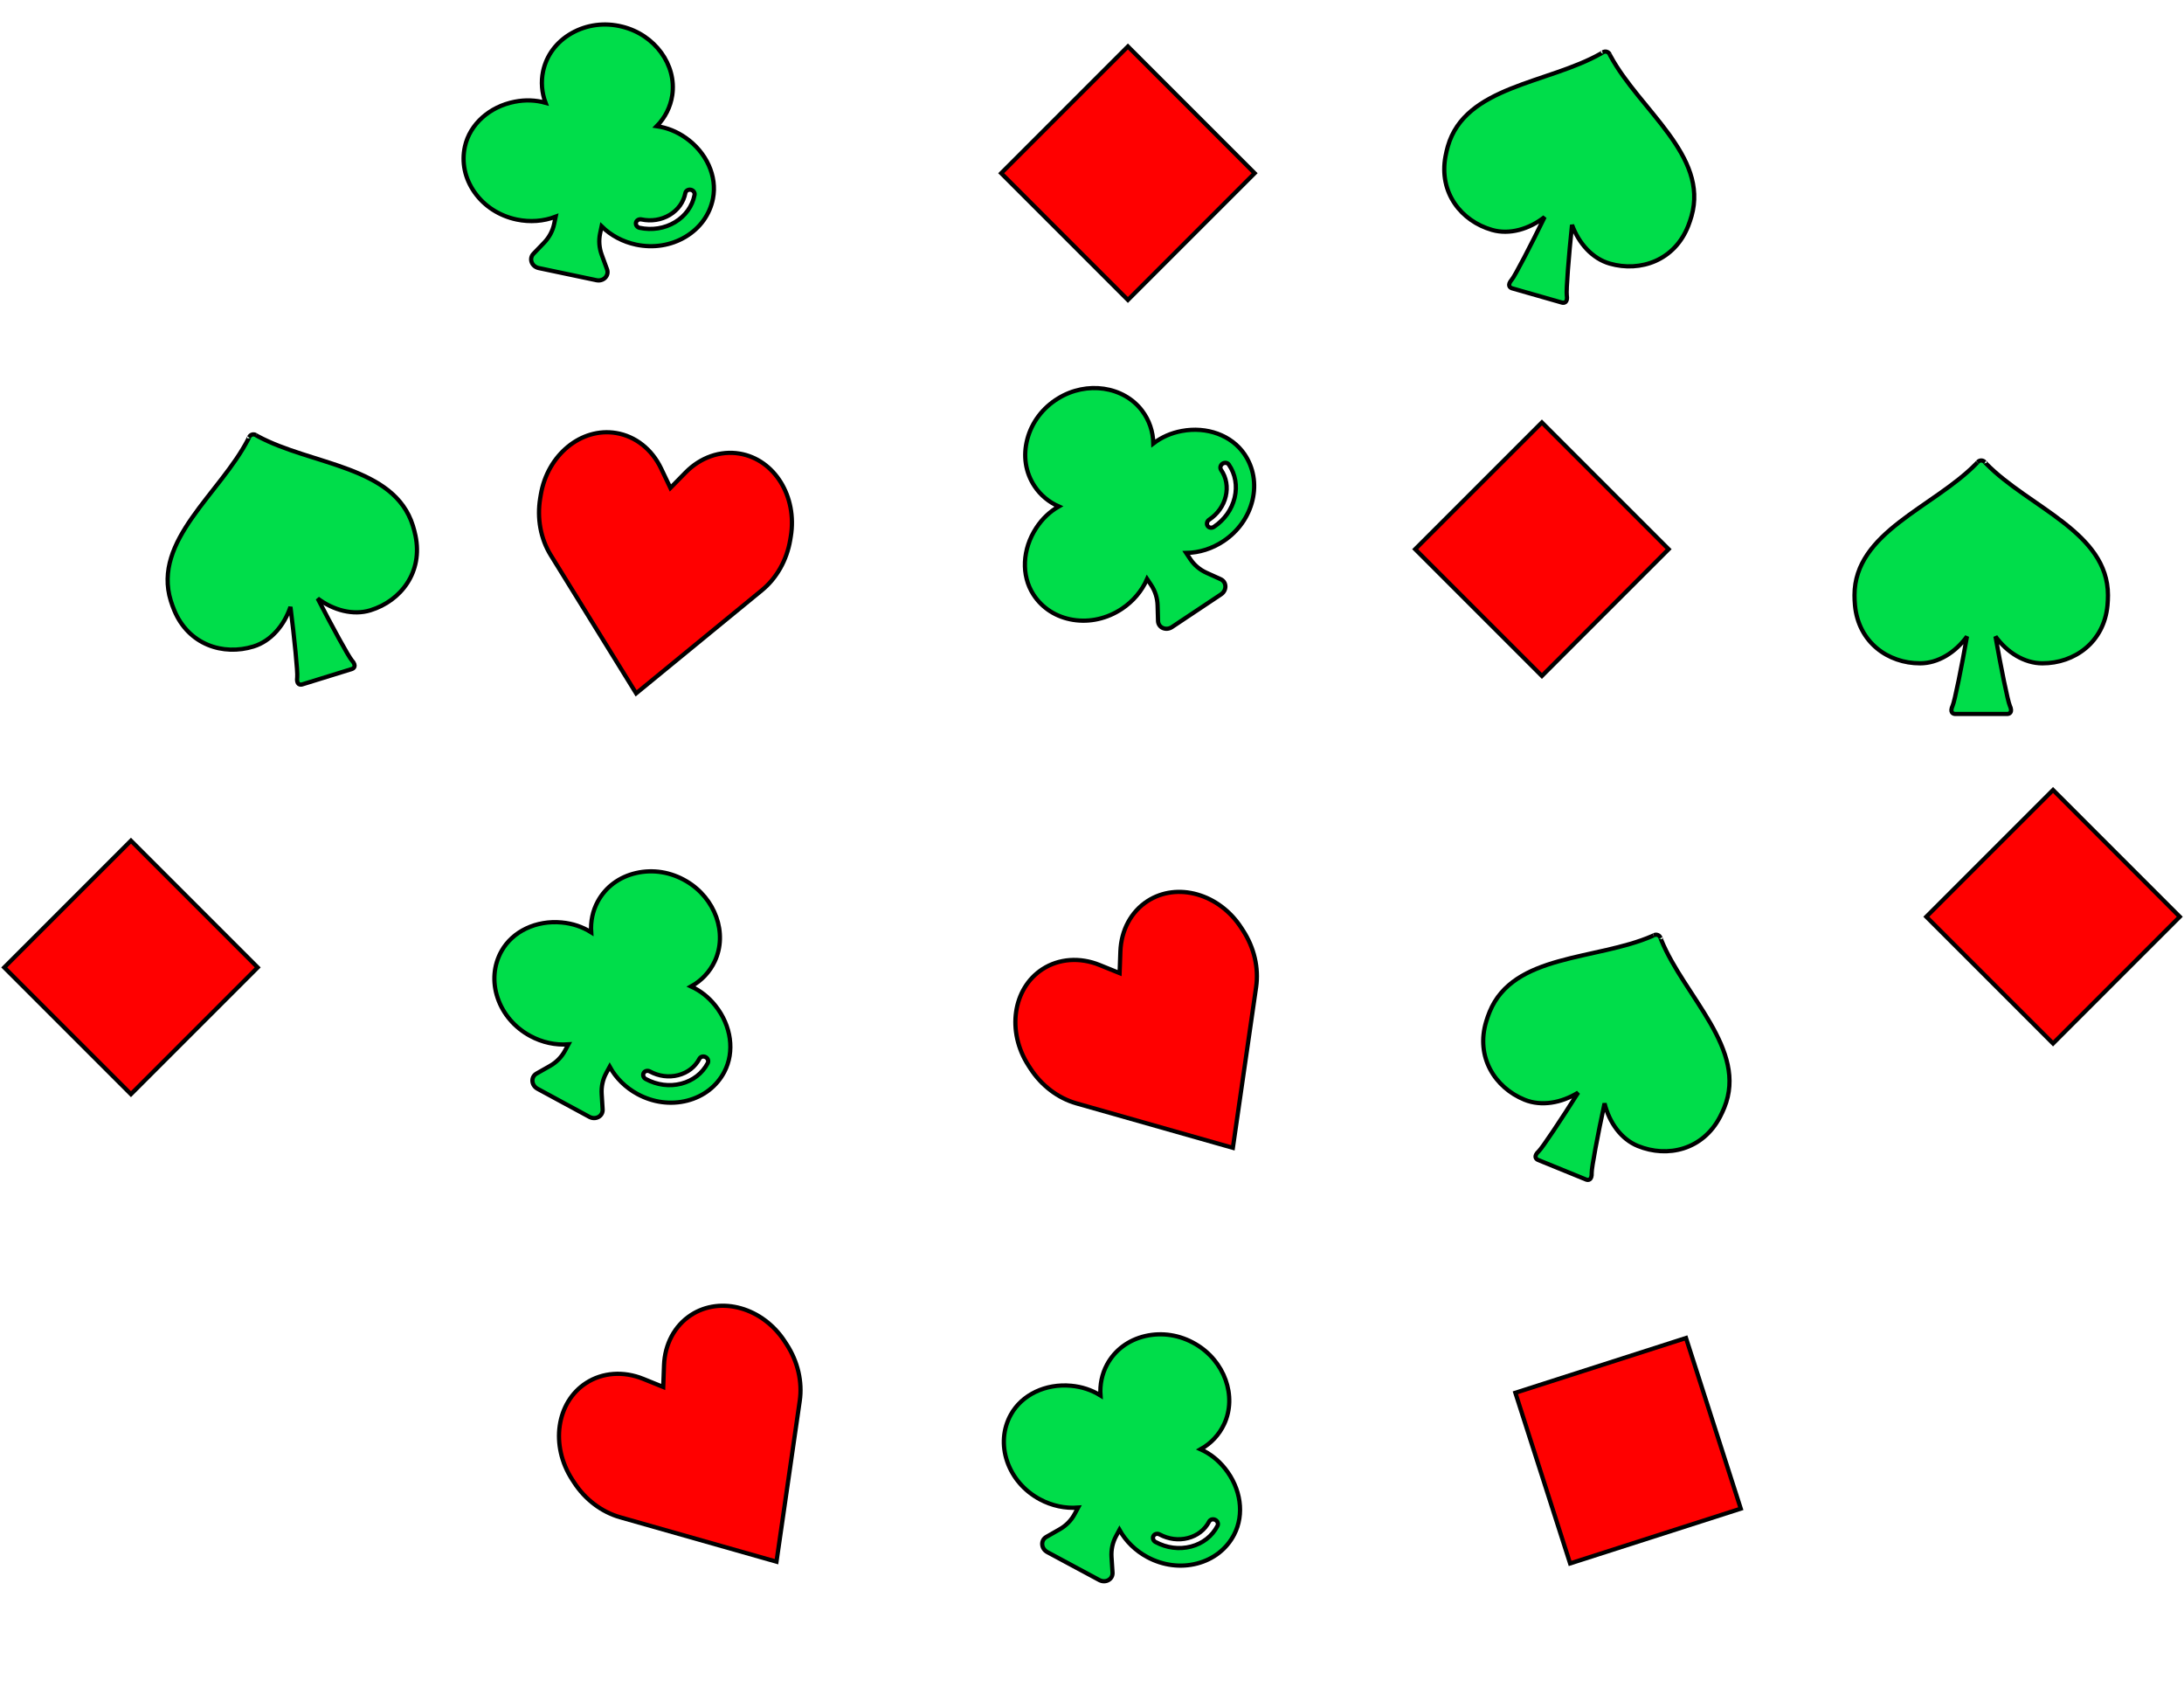 <svg width="517" height="401" viewBox="0 0 517 401" fill="none" xmlns="http://www.w3.org/2000/svg">
<path d="M171.469 253.713C173.961 248.953 173.13 242.808 169.349 238.057C167.751 236.049 165.852 234.545 163.597 233.502C166.065 232.13 168.013 230.07 169.204 227.529C172.291 220.939 169.342 212.623 162.489 208.593C158.789 206.398 154.571 205.737 150.58 206.653C146.585 207.57 143.361 209.967 141.5 213.401C140.3 215.616 139.772 218.137 139.948 220.689C137.844 219.368 135.546 218.599 132.989 218.357C126.945 217.784 121.343 220.444 118.717 225.131C116.84 228.481 116.518 232.422 117.805 236.226C119.094 240.03 121.834 243.226 125.522 245.224C128.345 246.754 131.483 247.432 134.557 247.206L133.727 248.739C132.922 250.224 131.702 251.459 130.2 252.312L126.998 254.128C126.346 254.5 125.986 255.168 126.038 255.917C126.089 256.667 126.541 257.342 127.245 257.723L139.509 264.368C140.214 264.75 141.025 264.759 141.682 264.393C142.338 264.027 142.702 263.361 142.656 262.611L142.429 258.938C142.322 257.213 142.692 255.517 143.496 254.033L144.327 252.499C145.816 255.198 148.098 257.456 150.922 258.986C154.609 260.983 158.782 261.533 162.674 260.536C166.563 259.537 169.688 257.115 171.469 253.713ZM161.253 256.517C158.474 257.229 155.492 256.836 152.859 255.409C152.319 255.117 152.1 254.48 152.367 253.986C152.635 253.492 153.288 253.329 153.828 253.621C155.935 254.762 158.321 255.077 160.543 254.507C162.766 253.937 164.551 252.552 165.57 250.606C165.831 250.109 166.482 249.936 167.025 250.223L167.038 250.229C167.573 250.519 167.795 251.148 167.536 251.642C166.263 254.072 164.032 255.804 161.253 256.517Z" fill="#00DD4A" stroke="black"/>
<path d="M168.776 46.996C169.806 41.723 167.257 36.07 162.278 32.596C160.173 31.126 157.925 30.226 155.465 29.87C157.44 27.852 158.719 25.321 159.136 22.546C160.215 15.349 155.016 8.22 147.299 6.312C143.126 5.264 138.895 5.833 135.331 7.85C131.763 9.868 129.356 13.085 128.553 16.907C128.034 19.372 128.247 21.939 129.144 24.335C126.75 23.669 124.329 23.588 121.809 24.085C115.853 25.26 111.242 29.407 110.063 34.649C109.219 38.395 110.034 42.264 112.353 45.543C114.674 48.821 118.211 51.102 122.315 51.966C125.458 52.627 128.659 52.382 131.541 51.288L131.182 52.995C130.835 54.647 130.018 56.179 128.821 57.425L126.27 60.079C125.751 60.621 125.597 61.364 125.86 62.068C126.123 62.771 126.749 63.289 127.533 63.454L141.182 66.325C141.967 66.49 142.747 66.267 143.273 65.729C143.797 65.191 143.955 64.449 143.697 63.743L142.432 60.287C141.838 58.665 141.708 56.933 142.055 55.282L142.414 53.575C144.612 55.737 147.442 57.25 150.586 57.911C154.689 58.774 158.846 58.11 162.291 56.044C165.735 53.978 168.039 50.765 168.776 46.996ZM159.784 52.597C157.323 54.073 154.353 54.547 151.423 53.93C150.821 53.804 150.429 53.256 150.545 52.707C150.66 52.156 151.24 51.814 151.841 51.94C154.186 52.433 156.562 52.054 158.53 50.873C160.498 49.693 161.814 47.856 162.236 45.701C162.343 45.15 162.918 44.799 163.521 44.918L163.535 44.921C164.13 45.046 164.522 45.586 164.415 46.133C163.888 48.826 162.244 51.121 159.784 52.597Z" fill="#00DD4A" stroke="black"/>
<path d="M294.563 107.468C291.521 103.04 285.701 100.9 279.734 102.021C277.211 102.494 274.994 103.469 273.017 104.975C272.959 102.152 272.049 99.466 270.36 97.225C265.979 91.415 257.248 90.132 250.482 94.305C246.812 96.549 244.255 99.968 243.198 103.924C242.14 107.884 242.75 111.855 244.916 115.106C246.312 117.202 248.294 118.848 250.632 119.885C248.48 121.128 246.726 122.8 245.316 124.946C241.983 130.021 241.714 136.216 244.63 140.729C246.713 143.955 250.045 146.083 254.01 146.724C257.975 147.364 262.081 146.437 265.572 144.112C268.244 142.331 270.312 139.875 271.549 137.052L272.516 138.503C273.452 139.908 273.973 141.565 274.025 143.291L274.132 146.971C274.156 147.721 274.578 148.351 275.265 148.656C275.951 148.961 276.759 148.878 277.426 148.434L289.034 140.701C289.702 140.257 290.09 139.544 290.074 138.792C290.056 138.041 289.638 137.408 288.953 137.098L285.601 135.581C284.026 134.869 282.699 133.749 281.764 132.344L280.797 130.892C283.879 130.838 286.941 129.877 289.615 128.096C293.105 125.772 295.542 122.34 296.481 118.434C297.417 114.528 296.737 110.634 294.563 107.468ZM292.264 117.809C291.594 120.599 289.852 123.051 287.36 124.711C286.848 125.052 286.182 124.948 285.871 124.481C285.559 124.013 285.721 123.359 286.232 123.018C288.226 121.69 289.62 119.728 290.155 117.497C290.691 115.266 290.302 113.04 289.058 111.229C288.741 110.766 288.892 110.111 289.4 109.764L289.412 109.756C289.918 109.419 290.578 109.517 290.894 109.976C292.446 112.239 292.933 115.02 292.264 117.809Z" fill="#00DD4A" stroke="black"/>
<path d="M292.144 363.247C294.62 358.479 293.769 352.336 289.972 347.598C288.367 345.595 286.464 344.097 284.205 343.062C286.668 341.682 288.609 339.616 289.792 337.071C292.858 330.471 289.88 322.164 283.015 318.157C279.307 315.975 275.088 315.327 271.099 316.256C267.107 317.186 263.891 319.594 262.041 323.034C260.849 325.253 260.329 327.776 260.514 330.327C258.405 329.013 256.104 328.252 253.547 328.018C247.501 327.465 241.908 330.143 239.298 334.84C237.432 338.196 237.122 342.137 238.422 345.937C239.724 349.737 242.474 352.924 246.168 354.91C248.997 356.43 252.137 357.098 255.211 356.862L254.385 358.398C253.586 359.885 252.369 361.125 250.87 361.982L247.674 363.809C247.023 364.183 246.666 364.852 246.72 365.601C246.774 366.351 247.228 367.024 247.933 367.403L260.219 374.007C260.925 374.387 261.736 374.394 262.392 374.026C263.047 373.657 263.408 372.99 263.36 372.24L263.121 368.568C263.009 366.844 263.372 365.146 264.172 363.659L264.997 362.123C266.496 364.817 268.785 367.067 271.614 368.588C275.307 370.573 279.482 371.109 283.371 370.099C287.257 369.087 290.374 366.655 292.144 363.247ZM281.937 366.084C279.16 366.806 276.177 366.423 273.54 365.005C272.998 364.714 272.777 364.078 273.042 363.583C273.309 363.088 273.961 362.923 274.503 363.214C276.613 364.348 279 364.654 281.22 364.077C283.441 363.5 285.222 362.109 286.235 360.159C286.494 359.661 287.144 359.487 287.688 359.771L287.701 359.778C288.237 360.066 288.461 360.695 288.204 361.189C286.938 363.624 284.713 365.362 281.937 366.084Z" fill="#00DD4A" stroke="black"/>
<path d="M486 187L456 217L486 247L516 217L486 187Z" fill="#FF0000" stroke="black"/>
<path d="M31 199L1 229L31 259L61 229L31 199Z" fill="#FF0000" stroke="black"/>
<path d="M267 11L237 41L267 71L297 41L267 11Z" fill="#FF0000" stroke="black"/>
<path d="M365 100L335 130L365 160L395 130L365 100Z" fill="#FF0000" stroke="black"/>
<path d="M399.114 316.717L358.717 329.68L371.68 370.078L412.078 357.114L399.114 316.717Z" fill="#FF0000" stroke="black"/>
<path d="M130.36 131.384L150.591 164.118L180.35 139.721C183.854 136.848 186.268 132.562 187.062 127.805L187.196 127.001C188.774 117.54 183.342 108.751 175.064 107.37C170.51 106.611 165.809 108.258 162.287 111.848L158.699 115.503L156.492 110.881C154.325 106.343 150.413 103.259 145.859 102.5C137.581 101.119 129.591 107.67 128.013 117.131L127.879 117.935C127.086 122.692 127.978 127.529 130.36 131.384Z" fill="#FF0000" stroke="black"/>
<path d="M254.829 261.183L291.845 271.7L297.355 233.615C298.004 229.131 296.895 224.338 294.272 220.292L293.828 219.607C288.61 211.559 278.672 208.735 271.63 213.3C267.756 215.812 265.397 220.199 265.218 225.225L265.036 230.344L260.288 228.42C255.627 226.532 250.659 226.895 246.786 229.406C239.743 233.971 238.264 244.196 243.481 252.245L243.925 252.929C246.548 256.976 250.47 259.945 254.829 261.183Z" fill="#FF0000" stroke="black"/>
<path d="M146.795 359.149L183.811 369.665L189.321 331.581C189.97 327.096 188.861 322.304 186.237 318.257L185.794 317.573C180.576 309.525 170.638 306.701 163.595 311.266C159.722 313.777 157.363 318.165 157.184 323.19L157.001 328.309L152.254 326.386C147.593 324.498 142.625 324.86 138.751 327.371C131.709 331.937 130.23 342.162 135.447 350.211L135.891 350.895C138.514 354.941 142.436 357.91 146.795 359.149Z" fill="#FF0000" stroke="black"/>
<path d="M470.168 109.749C469.757 109.332 469.829 109.371 469.829 109.371C469.619 109.136 469.317 109 468.999 109C468.682 109 468.382 109.136 468.172 109.371C468.172 109.371 468.244 109.332 467.832 109.749C457.692 120.111 439 125.98 439 140.896C439 141.662 439.037 142.461 439.114 143.291C439.931 152.048 446.94 157.016 454.512 157.016C458.811 157.016 462.895 154.421 465.626 150.658C464.345 157.933 462.702 166.006 462.241 167.008C461.454 168.715 462.397 169 462.868 169H475.132C475.603 169 476.545 168.715 475.759 167.008C475.3 166.006 473.653 157.933 472.375 150.658C475.105 154.421 479.189 157.016 483.488 157.016C491.062 157.016 498.069 152.048 498.888 143.291C498.964 142.461 499 141.662 499 140.896C499 125.98 480.308 120.111 470.168 109.749Z" fill="#00DD4A" stroke="black"/>
<path d="M381.26 13.291C380.98 12.777 381.038 12.834 381.038 12.834C380.901 12.55 380.648 12.337 380.343 12.25C380.038 12.162 379.712 12.21 379.445 12.378C379.445 12.378 379.526 12.361 379.015 12.648C366.416 19.823 346.831 20.326 342.729 34.667C342.518 35.403 342.334 36.181 342.18 37.001C340.557 45.645 345.929 52.348 353.21 54.431C357.343 55.613 361.984 54.241 365.644 51.374C362.412 58.016 358.612 65.326 357.893 66.162C356.667 67.588 357.495 68.121 357.948 68.25L369.74 71.623C370.192 71.752 371.176 71.737 370.891 69.88C370.724 68.79 371.361 60.575 372.133 53.23C373.722 57.598 376.936 61.217 381.068 62.399C388.351 64.481 396.454 61.632 399.649 53.438C399.951 52.66 400.205 51.903 400.416 51.166C404.518 36.825 388.16 26.042 381.26 13.291Z" fill="#00DD4A" stroke="black"/>
<path d="M60.995 103.243C60.479 102.967 60.559 102.982 60.559 102.982C60.289 102.82 59.96 102.78 59.657 102.874C59.354 102.968 59.107 103.186 58.976 103.473C58.976 103.473 59.034 103.414 58.764 103.934C52.142 116.832 36.023 127.968 40.434 142.216C40.661 142.948 40.933 143.7 41.252 144.47C44.622 152.594 52.787 155.266 60.021 153.026C64.127 151.755 67.261 148.068 68.757 143.666C69.684 150.993 70.503 159.191 70.358 160.285C70.112 162.149 71.097 162.142 71.547 162.003L83.262 158.375C83.712 158.236 84.528 157.685 83.272 156.286C82.537 155.465 78.576 148.24 75.204 141.669C78.924 144.456 83.593 145.727 87.699 144.456C94.935 142.216 100.159 135.397 98.351 126.79C98.178 125.974 97.976 125.201 97.75 124.469C93.338 110.22 73.746 110.143 60.995 103.243Z" fill="#00DD4A" stroke="black"/>
<path d="M393.245 222.47C393.023 221.929 393.074 221.991 393.074 221.991C392.969 221.695 392.74 221.455 392.447 221.335C392.153 221.215 391.823 221.227 391.54 221.365C391.54 221.365 391.622 221.357 391.083 221.587C377.779 227.35 358.255 225.722 352.619 239.532C352.33 240.241 352.062 240.994 351.82 241.792C349.267 250.209 353.879 257.457 360.891 260.318C364.871 261.942 369.633 261.083 373.583 258.63C369.648 264.882 365.077 271.735 364.271 272.489C362.897 273.772 363.663 274.393 364.099 274.571L375.454 279.204C375.89 279.382 376.87 279.474 376.788 277.597C376.74 276.495 378.267 268.399 379.832 261.181C380.937 265.696 383.738 269.642 387.718 271.266C394.731 274.128 403.096 272.176 407.162 264.377C407.547 263.637 407.882 262.912 408.171 262.202C413.807 248.392 398.719 235.895 393.245 222.47Z" fill="#00DD4A" stroke="black"/>
</svg>
